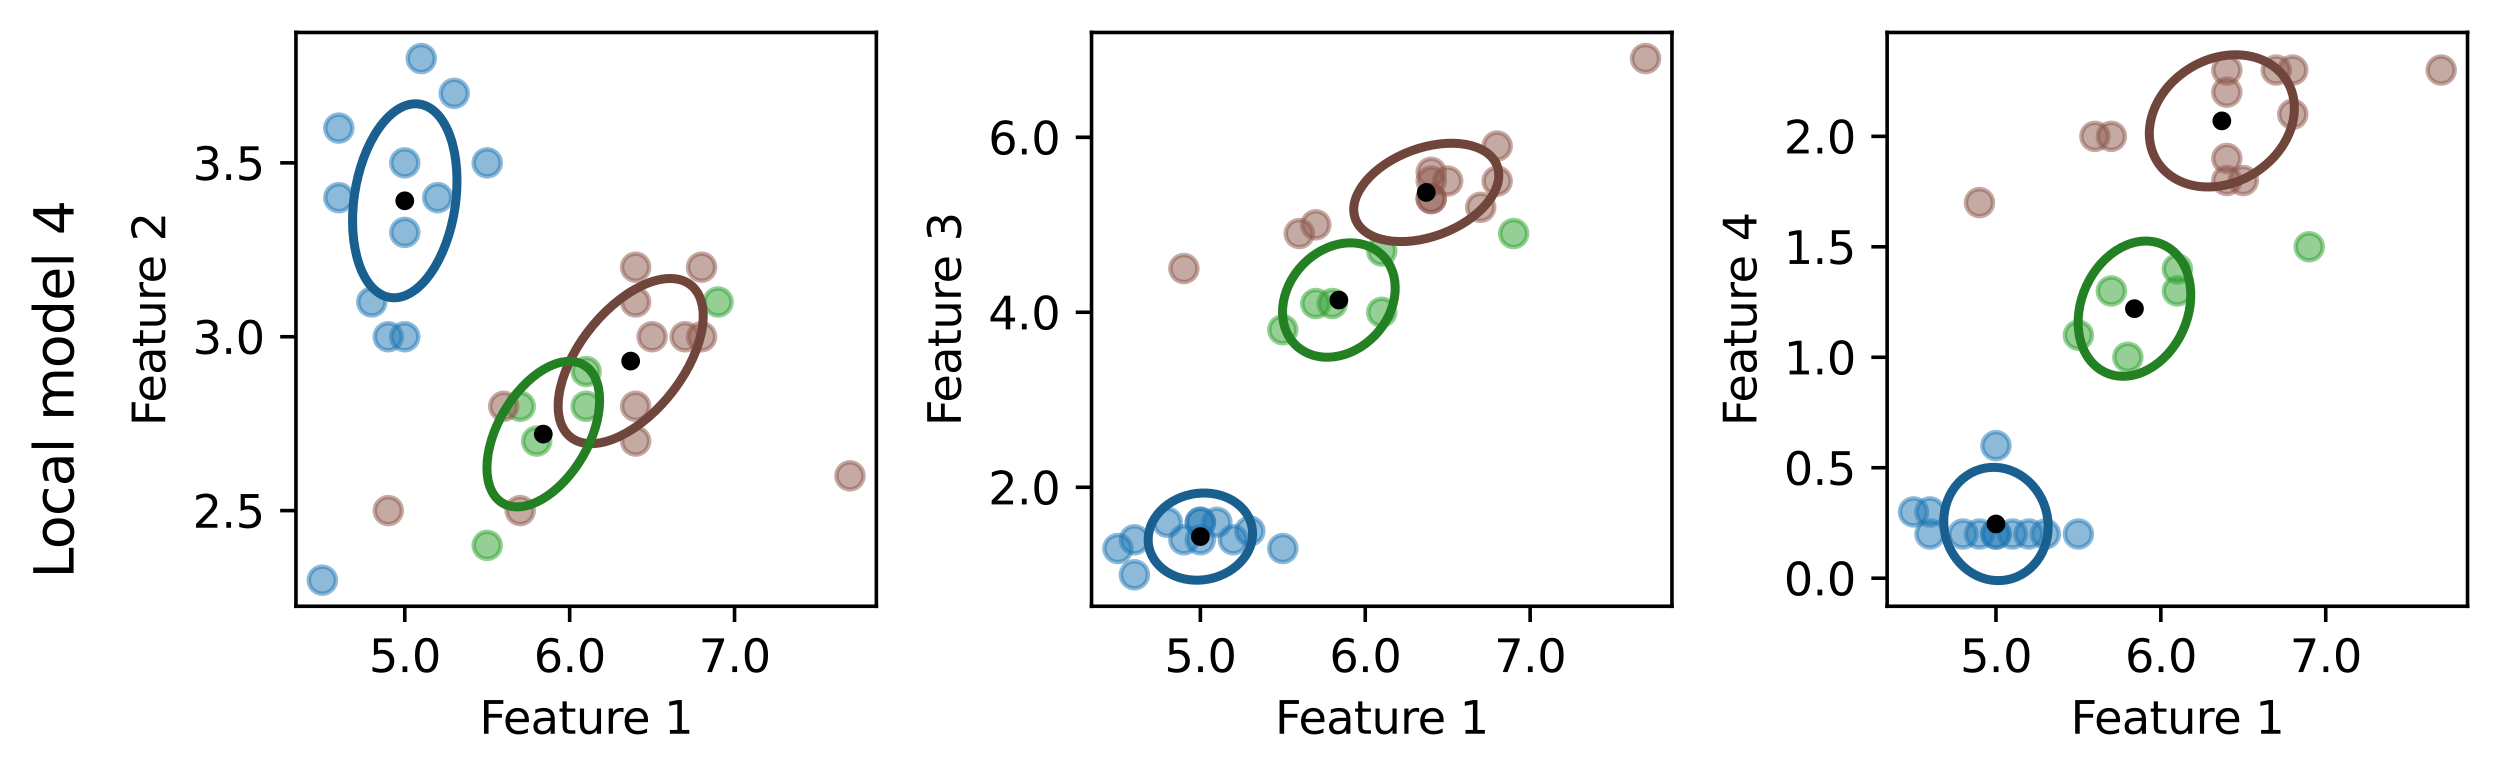 <?xml version="1.0" encoding="utf-8" standalone="no"?>
<!DOCTYPE svg PUBLIC "-//W3C//DTD SVG 1.1//EN"
  "http://www.w3.org/Graphics/SVG/1.1/DTD/svg11.dtd">
<svg xmlns:xlink="http://www.w3.org/1999/xlink" width="554.4pt" height="171.996pt" viewBox="0 0 554.4 171.996" xmlns="http://www.w3.org/2000/svg" version="1.1">
 <defs>
  <style type="text/css">*{stroke-linejoin: round; stroke-linecap: butt}</style>
 </defs>
 <g id="figure_1">
  <g id="patch_1">
   <path d="M 0 171.996 
L 554.4 171.996 
L 554.4 0 
L 0 0 
z
" style="fill: #ffffff"/>
  </g>
  <g id="axes_1">
   <g id="patch_2">
    <path d="M 65.63 134.44 
L 194.34 134.44 
L 194.34 7.2 
L 65.63 7.2 
z
" style="fill: #ffffff"/>
   </g>
   <g id="PathCollection_1">
    <defs>
     <path id="m3ece80dde7" d="M 0 3 
C 0.796 3 1.559 2.684 2.121 2.121 
C 2.684 1.559 3 0.796 3 0 
C 3 -0.796 2.684 -1.559 2.121 -2.121 
C 1.559 -2.684 0.796 -3 0 -3 
C -0.796 -3 -1.559 -2.684 -2.121 -2.121 
C -2.684 -1.559 -3 -0.796 -3 0 
C -3 0.796 -2.684 1.559 -2.121 2.121 
C -1.559 2.684 -0.796 3 0 3 
z
" style="stroke: #1f77b4; stroke-opacity: 0.5"/>
    </defs>
    <g clip-path="url(#pd7c9846d9d)">
     <use xlink:href="#m3ece80dde7" x="93.42" y="12.984" style="fill: #1f77b4; fill-opacity: 0.5; stroke: #1f77b4; stroke-opacity: 0.5"/>
     <use xlink:href="#m3ece80dde7" x="108.046" y="36.118" style="fill: #1f77b4; fill-opacity: 0.5; stroke: #1f77b4; stroke-opacity: 0.5"/>
     <use xlink:href="#m3ece80dde7" x="82.45" y="66.964" style="fill: #1f77b4; fill-opacity: 0.5; stroke: #1f77b4; stroke-opacity: 0.5"/>
     <use xlink:href="#m3ece80dde7" x="89.763" y="74.676" style="fill: #1f77b4; fill-opacity: 0.5; stroke: #1f77b4; stroke-opacity: 0.5"/>
     <use xlink:href="#m3ece80dde7" x="97.076" y="43.83" style="fill: #1f77b4; fill-opacity: 0.5; stroke: #1f77b4; stroke-opacity: 0.5"/>
     <use xlink:href="#m3ece80dde7" x="75.137" y="43.83" style="fill: #1f77b4; fill-opacity: 0.5; stroke: #1f77b4; stroke-opacity: 0.5"/>
     <use xlink:href="#m3ece80dde7" x="75.137" y="28.407" style="fill: #1f77b4; fill-opacity: 0.5; stroke: #1f77b4; stroke-opacity: 0.5"/>
     <use xlink:href="#m3ece80dde7" x="86.107" y="74.676" style="fill: #1f77b4; fill-opacity: 0.5; stroke: #1f77b4; stroke-opacity: 0.5"/>
     <use xlink:href="#m3ece80dde7" x="71.48" y="128.656" style="fill: #1f77b4; fill-opacity: 0.5; stroke: #1f77b4; stroke-opacity: 0.5"/>
     <use xlink:href="#m3ece80dde7" x="89.763" y="51.541" style="fill: #1f77b4; fill-opacity: 0.5; stroke: #1f77b4; stroke-opacity: 0.5"/>
     <use xlink:href="#m3ece80dde7" x="100.733" y="20.695" style="fill: #1f77b4; fill-opacity: 0.5; stroke: #1f77b4; stroke-opacity: 0.5"/>
     <use xlink:href="#m3ece80dde7" x="89.763" y="36.118" style="fill: #1f77b4; fill-opacity: 0.5; stroke: #1f77b4; stroke-opacity: 0.5"/>
    </g>
   </g>
   <g id="PathCollection_2">
    <defs>
     <path id="m192e37942d" d="M 0 3 
C 0.796 3 1.559 2.684 2.121 2.121 
C 2.684 1.559 3 0.796 3 0 
C 3 -0.796 2.684 -1.559 2.121 -2.121 
C 1.559 -2.684 0.796 -3 0 -3 
C -0.796 -3 -1.559 -2.684 -2.121 -2.121 
C -2.684 -1.559 -3 -0.796 -3 0 
C -3 0.796 -2.684 1.559 -2.121 2.121 
C -1.559 2.684 -0.796 3 0 3 
z
" style="stroke: #2ca02c; stroke-opacity: 0.5"/>
    </defs>
    <g clip-path="url(#pd7c9846d9d)">
     <use xlink:href="#m192e37942d" x="129.985" y="82.387" style="fill: #2ca02c; fill-opacity: 0.5; stroke: #2ca02c; stroke-opacity: 0.5"/>
     <use xlink:href="#m192e37942d" x="159.237" y="66.964" style="fill: #2ca02c; fill-opacity: 0.5; stroke: #2ca02c; stroke-opacity: 0.5"/>
     <use xlink:href="#m192e37942d" x="108.046" y="120.945" style="fill: #2ca02c; fill-opacity: 0.5; stroke: #2ca02c; stroke-opacity: 0.5"/>
     <use xlink:href="#m192e37942d" x="129.985" y="90.099" style="fill: #2ca02c; fill-opacity: 0.5; stroke: #2ca02c; stroke-opacity: 0.5"/>
     <use xlink:href="#m192e37942d" x="119.015" y="97.81" style="fill: #2ca02c; fill-opacity: 0.5; stroke: #2ca02c; stroke-opacity: 0.5"/>
     <use xlink:href="#m192e37942d" x="115.359" y="90.099" style="fill: #2ca02c; fill-opacity: 0.5; stroke: #2ca02c; stroke-opacity: 0.5"/>
    </g>
   </g>
   <g id="PathCollection_3">
    <defs>
     <path id="m43a3d6d0ce" d="M 0 3 
C 0.796 3 1.559 2.684 2.121 2.121 
C 2.684 1.559 3 0.796 3 0 
C 3 -0.796 2.684 -1.559 2.121 -2.121 
C 1.559 -2.684 0.796 -3 0 -3 
C -0.796 -3 -1.559 -2.684 -2.121 -2.121 
C -2.684 -1.559 -3 -0.796 -3 0 
C -3 0.796 -2.684 1.559 -2.121 2.121 
C -1.559 2.684 -0.796 3 0 3 
z
" style="stroke: #8c564b; stroke-opacity: 0.5"/>
    </defs>
    <g clip-path="url(#pd7c9846d9d)">
     <use xlink:href="#m43a3d6d0ce" x="140.955" y="59.253" style="fill: #8c564b; fill-opacity: 0.5; stroke: #8c564b; stroke-opacity: 0.5"/>
     <use xlink:href="#m43a3d6d0ce" x="140.955" y="97.81" style="fill: #8c564b; fill-opacity: 0.5; stroke: #8c564b; stroke-opacity: 0.5"/>
     <use xlink:href="#m43a3d6d0ce" x="115.359" y="113.233" style="fill: #8c564b; fill-opacity: 0.5; stroke: #8c564b; stroke-opacity: 0.5"/>
     <use xlink:href="#m43a3d6d0ce" x="151.924" y="74.676" style="fill: #8c564b; fill-opacity: 0.5; stroke: #8c564b; stroke-opacity: 0.5"/>
     <use xlink:href="#m43a3d6d0ce" x="140.955" y="90.099" style="fill: #8c564b; fill-opacity: 0.5; stroke: #8c564b; stroke-opacity: 0.5"/>
     <use xlink:href="#m43a3d6d0ce" x="144.611" y="74.676" style="fill: #8c564b; fill-opacity: 0.5; stroke: #8c564b; stroke-opacity: 0.5"/>
     <use xlink:href="#m43a3d6d0ce" x="188.49" y="105.522" style="fill: #8c564b; fill-opacity: 0.5; stroke: #8c564b; stroke-opacity: 0.5"/>
     <use xlink:href="#m43a3d6d0ce" x="111.702" y="90.099" style="fill: #8c564b; fill-opacity: 0.5; stroke: #8c564b; stroke-opacity: 0.5"/>
     <use xlink:href="#m43a3d6d0ce" x="86.107" y="113.233" style="fill: #8c564b; fill-opacity: 0.5; stroke: #8c564b; stroke-opacity: 0.5"/>
     <use xlink:href="#m43a3d6d0ce" x="140.955" y="66.964" style="fill: #8c564b; fill-opacity: 0.5; stroke: #8c564b; stroke-opacity: 0.5"/>
     <use xlink:href="#m43a3d6d0ce" x="155.581" y="74.676" style="fill: #8c564b; fill-opacity: 0.5; stroke: #8c564b; stroke-opacity: 0.5"/>
     <use xlink:href="#m43a3d6d0ce" x="155.581" y="59.253" style="fill: #8c564b; fill-opacity: 0.5; stroke: #8c564b; stroke-opacity: 0.5"/>
    </g>
   </g>
   <g id="patch_3">
    <path d="M 79.148 57.003 
C 80.375 61.65 82.671 64.794 85.53 65.742 
C 88.389 66.689 91.577 65.363 94.392 62.056 
C 97.208 58.748 99.42 53.729 100.543 48.104 
C 101.665 42.479 101.606 36.706 100.379 32.059 
C 99.151 27.411 96.855 24.267 93.996 23.32 
C 91.137 22.372 87.949 23.698 85.134 27.006 
C 82.319 30.313 80.106 35.332 78.983 40.958 
C 77.861 46.583 77.92 52.355 79.148 57.003 
L 79.148 57.003 
z
" clip-path="url(#pd7c9846d9d)" style="fill: none; stroke: #195f90; stroke-width: 2; stroke-linejoin: miter"/>
   </g>
   <g id="PathCollection_4">
    <defs>
     <path id="m726fdb2ca2" d="M 0 1.581 
C 0.419 1.581 0.822 1.415 1.118 1.118 
C 1.415 0.822 1.581 0.419 1.581 0 
C 1.581 -0.419 1.415 -0.822 1.118 -1.118 
C 0.822 -1.415 0.419 -1.581 0 -1.581 
C -0.419 -1.581 -0.822 -1.415 -1.118 -1.118 
C -1.415 -0.822 -1.581 -0.419 -1.581 0 
C -1.581 0.419 -1.415 0.822 -1.118 1.118 
C -0.822 1.415 -0.419 1.581 0 1.581 
z
" style="stroke: #000000"/>
    </defs>
    <g clip-path="url(#pd7c9846d9d)">
     <use xlink:href="#m726fdb2ca2" x="89.763" y="44.531" style="stroke: #000000"/>
    </g>
   </g>
   <g id="patch_4">
    <path d="M 123.948 92.187 
C 124.571 95.829 126.845 98.045 130.27 98.349 
C 133.694 98.652 137.989 97.018 142.208 93.805 
C 146.428 90.593 150.227 86.065 152.77 81.218 
C 155.312 76.372 156.391 71.602 155.768 67.961 
C 155.144 64.319 152.87 62.102 149.446 61.799 
C 146.021 61.495 141.726 63.13 137.507 66.342 
C 133.288 69.555 129.488 74.083 126.946 78.93 
C 124.403 83.776 123.324 88.545 123.948 92.187 
L 123.948 92.187 
z
" clip-path="url(#pd7c9846d9d)" style="fill: none; stroke: #70453c; stroke-width: 2; stroke-linejoin: miter"/>
   </g>
   <g id="PathCollection_5">
    <g clip-path="url(#pd7c9846d9d)">
     <use xlink:href="#m726fdb2ca2" x="139.858" y="80.074" style="stroke: #000000"/>
    </g>
   </g>
   <g id="patch_5">
    <path d="M 108.201 106.285 
C 108.816 109.64 110.7 111.803 113.438 112.297 
C 116.175 112.791 119.543 111.577 122.799 108.92 
C 126.055 106.264 128.933 102.383 130.801 98.132 
C 132.668 93.881 133.371 89.607 132.755 86.251 
C 132.14 82.896 130.256 80.733 127.518 80.239 
C 124.781 79.745 121.413 80.959 118.157 83.616 
C 114.901 86.272 112.023 90.153 110.156 94.404 
C 108.288 98.655 107.585 102.929 108.201 106.285 
L 108.201 106.285 
z
" clip-path="url(#pd7c9846d9d)" style="fill: none; stroke: #238023; stroke-width: 2; stroke-linejoin: miter"/>
   </g>
   <g id="PathCollection_6">
    <g clip-path="url(#pd7c9846d9d)">
     <use xlink:href="#m726fdb2ca2" x="120.478" y="96.268" style="stroke: #000000"/>
    </g>
   </g>
   <g id="matplotlib.axis_1">
    <g id="xtick_1">
     <g id="line2d_1">
      <defs>
       <path id="m77340608d4" d="M 0 0 
L 0 3.5 
" style="stroke: #000000; stroke-width: 0.8"/>
      </defs>
      <g>
       <use xlink:href="#m77340608d4" x="89.763" y="134.44" style="stroke: #000000; stroke-width: 0.8"/>
      </g>
     </g>
     <g id="text_1">
      <!-- 5.0 -->
      <g transform="translate(81.812 149.038) scale(0.1 -0.1)">
       <defs>
        <path id="DejaVuSans-35" d="M 691 4666 
L 3169 4666 
L 3169 4134 
L 1269 4134 
L 1269 2991 
Q 1406 3038 1543 3061 
Q 1681 3084 1819 3084 
Q 2600 3084 3056 2656 
Q 3513 2228 3513 1497 
Q 3513 744 3044 326 
Q 2575 -91 1722 -91 
Q 1428 -91 1123 -41 
Q 819 9 494 109 
L 494 744 
Q 775 591 1075 516 
Q 1375 441 1709 441 
Q 2250 441 2565 725 
Q 2881 1009 2881 1497 
Q 2881 1984 2565 2268 
Q 2250 2553 1709 2553 
Q 1456 2553 1204 2497 
Q 953 2441 691 2322 
L 691 4666 
z
" transform="scale(0.016)"/>
        <path id="DejaVuSans-2e" d="M 684 794 
L 1344 794 
L 1344 0 
L 684 0 
L 684 794 
z
" transform="scale(0.016)"/>
        <path id="DejaVuSans-30" d="M 2034 4250 
Q 1547 4250 1301 3770 
Q 1056 3291 1056 2328 
Q 1056 1369 1301 889 
Q 1547 409 2034 409 
Q 2525 409 2770 889 
Q 3016 1369 3016 2328 
Q 3016 3291 2770 3770 
Q 2525 4250 2034 4250 
z
M 2034 4750 
Q 2819 4750 3233 4129 
Q 3647 3509 3647 2328 
Q 3647 1150 3233 529 
Q 2819 -91 2034 -91 
Q 1250 -91 836 529 
Q 422 1150 422 2328 
Q 422 3509 836 4129 
Q 1250 4750 2034 4750 
z
" transform="scale(0.016)"/>
       </defs>
       <use xlink:href="#DejaVuSans-35"/>
       <use xlink:href="#DejaVuSans-2e" x="63.623"/>
       <use xlink:href="#DejaVuSans-30" x="95.41"/>
      </g>
     </g>
    </g>
    <g id="xtick_2">
     <g id="line2d_2">
      <g>
       <use xlink:href="#m77340608d4" x="126.328" y="134.44" style="stroke: #000000; stroke-width: 0.8"/>
      </g>
     </g>
     <g id="text_2">
      <!-- 6.0 -->
      <g transform="translate(118.377 149.038) scale(0.1 -0.1)">
       <defs>
        <path id="DejaVuSans-36" d="M 2113 2584 
Q 1688 2584 1439 2293 
Q 1191 2003 1191 1497 
Q 1191 994 1439 701 
Q 1688 409 2113 409 
Q 2538 409 2786 701 
Q 3034 994 3034 1497 
Q 3034 2003 2786 2293 
Q 2538 2584 2113 2584 
z
M 3366 4563 
L 3366 3988 
Q 3128 4100 2886 4159 
Q 2644 4219 2406 4219 
Q 1781 4219 1451 3797 
Q 1122 3375 1075 2522 
Q 1259 2794 1537 2939 
Q 1816 3084 2150 3084 
Q 2853 3084 3261 2657 
Q 3669 2231 3669 1497 
Q 3669 778 3244 343 
Q 2819 -91 2113 -91 
Q 1303 -91 875 529 
Q 447 1150 447 2328 
Q 447 3434 972 4092 
Q 1497 4750 2381 4750 
Q 2619 4750 2861 4703 
Q 3103 4656 3366 4563 
z
" transform="scale(0.016)"/>
       </defs>
       <use xlink:href="#DejaVuSans-36"/>
       <use xlink:href="#DejaVuSans-2e" x="63.623"/>
       <use xlink:href="#DejaVuSans-30" x="95.41"/>
      </g>
     </g>
    </g>
    <g id="xtick_3">
     <g id="line2d_3">
      <g>
       <use xlink:href="#m77340608d4" x="162.894" y="134.44" style="stroke: #000000; stroke-width: 0.8"/>
      </g>
     </g>
     <g id="text_3">
      <!-- 7.0 -->
      <g transform="translate(154.942 149.038) scale(0.1 -0.1)">
       <defs>
        <path id="DejaVuSans-37" d="M 525 4666 
L 3525 4666 
L 3525 4397 
L 1831 0 
L 1172 0 
L 2766 4134 
L 525 4134 
L 525 4666 
z
" transform="scale(0.016)"/>
       </defs>
       <use xlink:href="#DejaVuSans-37"/>
       <use xlink:href="#DejaVuSans-2e" x="63.623"/>
       <use xlink:href="#DejaVuSans-30" x="95.41"/>
      </g>
     </g>
    </g>
    <g id="text_4">
     <!-- Feature 1 -->
     <g transform="translate(106.325 162.717) scale(0.1 -0.1)">
      <defs>
       <path id="DejaVuSans-46" d="M 628 4666 
L 3309 4666 
L 3309 4134 
L 1259 4134 
L 1259 2759 
L 3109 2759 
L 3109 2228 
L 1259 2228 
L 1259 0 
L 628 0 
L 628 4666 
z
" transform="scale(0.016)"/>
       <path id="DejaVuSans-65" d="M 3597 1894 
L 3597 1613 
L 953 1613 
Q 991 1019 1311 708 
Q 1631 397 2203 397 
Q 2534 397 2845 478 
Q 3156 559 3463 722 
L 3463 178 
Q 3153 47 2828 -22 
Q 2503 -91 2169 -91 
Q 1331 -91 842 396 
Q 353 884 353 1716 
Q 353 2575 817 3079 
Q 1281 3584 2069 3584 
Q 2775 3584 3186 3129 
Q 3597 2675 3597 1894 
z
M 3022 2063 
Q 3016 2534 2758 2815 
Q 2500 3097 2075 3097 
Q 1594 3097 1305 2825 
Q 1016 2553 972 2059 
L 3022 2063 
z
" transform="scale(0.016)"/>
       <path id="DejaVuSans-61" d="M 2194 1759 
Q 1497 1759 1228 1600 
Q 959 1441 959 1056 
Q 959 750 1161 570 
Q 1363 391 1709 391 
Q 2188 391 2477 730 
Q 2766 1069 2766 1631 
L 2766 1759 
L 2194 1759 
z
M 3341 1997 
L 3341 0 
L 2766 0 
L 2766 531 
Q 2569 213 2275 61 
Q 1981 -91 1556 -91 
Q 1019 -91 701 211 
Q 384 513 384 1019 
Q 384 1609 779 1909 
Q 1175 2209 1959 2209 
L 2766 2209 
L 2766 2266 
Q 2766 2663 2505 2880 
Q 2244 3097 1772 3097 
Q 1472 3097 1187 3025 
Q 903 2953 641 2809 
L 641 3341 
Q 956 3463 1253 3523 
Q 1550 3584 1831 3584 
Q 2591 3584 2966 3190 
Q 3341 2797 3341 1997 
z
" transform="scale(0.016)"/>
       <path id="DejaVuSans-74" d="M 1172 4494 
L 1172 3500 
L 2356 3500 
L 2356 3053 
L 1172 3053 
L 1172 1153 
Q 1172 725 1289 603 
Q 1406 481 1766 481 
L 2356 481 
L 2356 0 
L 1766 0 
Q 1100 0 847 248 
Q 594 497 594 1153 
L 594 3053 
L 172 3053 
L 172 3500 
L 594 3500 
L 594 4494 
L 1172 4494 
z
" transform="scale(0.016)"/>
       <path id="DejaVuSans-75" d="M 544 1381 
L 544 3500 
L 1119 3500 
L 1119 1403 
Q 1119 906 1312 657 
Q 1506 409 1894 409 
Q 2359 409 2629 706 
Q 2900 1003 2900 1516 
L 2900 3500 
L 3475 3500 
L 3475 0 
L 2900 0 
L 2900 538 
Q 2691 219 2414 64 
Q 2138 -91 1772 -91 
Q 1169 -91 856 284 
Q 544 659 544 1381 
z
M 1991 3584 
L 1991 3584 
z
" transform="scale(0.016)"/>
       <path id="DejaVuSans-72" d="M 2631 2963 
Q 2534 3019 2420 3045 
Q 2306 3072 2169 3072 
Q 1681 3072 1420 2755 
Q 1159 2438 1159 1844 
L 1159 0 
L 581 0 
L 581 3500 
L 1159 3500 
L 1159 2956 
Q 1341 3275 1631 3429 
Q 1922 3584 2338 3584 
Q 2397 3584 2469 3576 
Q 2541 3569 2628 3553 
L 2631 2963 
z
" transform="scale(0.016)"/>
       <path id="DejaVuSans-20" transform="scale(0.016)"/>
       <path id="DejaVuSans-31" d="M 794 531 
L 1825 531 
L 1825 4091 
L 703 3866 
L 703 4441 
L 1819 4666 
L 2450 4666 
L 2450 531 
L 3481 531 
L 3481 0 
L 794 0 
L 794 531 
z
" transform="scale(0.016)"/>
      </defs>
      <use xlink:href="#DejaVuSans-46"/>
      <use xlink:href="#DejaVuSans-65" x="52.02"/>
      <use xlink:href="#DejaVuSans-61" x="113.543"/>
      <use xlink:href="#DejaVuSans-74" x="174.822"/>
      <use xlink:href="#DejaVuSans-75" x="214.031"/>
      <use xlink:href="#DejaVuSans-72" x="277.41"/>
      <use xlink:href="#DejaVuSans-65" x="316.273"/>
      <use xlink:href="#DejaVuSans-20" x="377.797"/>
      <use xlink:href="#DejaVuSans-31" x="409.584"/>
     </g>
    </g>
   </g>
   <g id="matplotlib.axis_2">
    <g id="ytick_1">
     <g id="line2d_4">
      <defs>
       <path id="m1f1a57544f" d="M 0 0 
L -3.5 0 
" style="stroke: #000000; stroke-width: 0.8"/>
      </defs>
      <g>
       <use xlink:href="#m1f1a57544f" x="65.63" y="113.233" style="stroke: #000000; stroke-width: 0.8"/>
      </g>
     </g>
     <g id="text_5">
      <!-- 2.5 -->
      <g transform="translate(42.727 117.033) scale(0.1 -0.1)">
       <defs>
        <path id="DejaVuSans-32" d="M 1228 531 
L 3431 531 
L 3431 0 
L 469 0 
L 469 531 
Q 828 903 1448 1529 
Q 2069 2156 2228 2338 
Q 2531 2678 2651 2914 
Q 2772 3150 2772 3378 
Q 2772 3750 2511 3984 
Q 2250 4219 1831 4219 
Q 1534 4219 1204 4116 
Q 875 4013 500 3803 
L 500 4441 
Q 881 4594 1212 4672 
Q 1544 4750 1819 4750 
Q 2544 4750 2975 4387 
Q 3406 4025 3406 3419 
Q 3406 3131 3298 2873 
Q 3191 2616 2906 2266 
Q 2828 2175 2409 1742 
Q 1991 1309 1228 531 
z
" transform="scale(0.016)"/>
       </defs>
       <use xlink:href="#DejaVuSans-32"/>
       <use xlink:href="#DejaVuSans-2e" x="63.623"/>
       <use xlink:href="#DejaVuSans-35" x="95.41"/>
      </g>
     </g>
    </g>
    <g id="ytick_2">
     <g id="line2d_5">
      <g>
       <use xlink:href="#m1f1a57544f" x="65.63" y="74.676" style="stroke: #000000; stroke-width: 0.8"/>
      </g>
     </g>
     <g id="text_6">
      <!-- 3.0 -->
      <g transform="translate(42.727 78.475) scale(0.1 -0.1)">
       <defs>
        <path id="DejaVuSans-33" d="M 2597 2516 
Q 3050 2419 3304 2112 
Q 3559 1806 3559 1356 
Q 3559 666 3084 287 
Q 2609 -91 1734 -91 
Q 1441 -91 1130 -33 
Q 819 25 488 141 
L 488 750 
Q 750 597 1062 519 
Q 1375 441 1716 441 
Q 2309 441 2620 675 
Q 2931 909 2931 1356 
Q 2931 1769 2642 2001 
Q 2353 2234 1838 2234 
L 1294 2234 
L 1294 2753 
L 1863 2753 
Q 2328 2753 2575 2939 
Q 2822 3125 2822 3475 
Q 2822 3834 2567 4026 
Q 2313 4219 1838 4219 
Q 1578 4219 1281 4162 
Q 984 4106 628 3988 
L 628 4550 
Q 988 4650 1302 4700 
Q 1616 4750 1894 4750 
Q 2613 4750 3031 4423 
Q 3450 4097 3450 3541 
Q 3450 3153 3228 2886 
Q 3006 2619 2597 2516 
z
" transform="scale(0.016)"/>
       </defs>
       <use xlink:href="#DejaVuSans-33"/>
       <use xlink:href="#DejaVuSans-2e" x="63.623"/>
       <use xlink:href="#DejaVuSans-30" x="95.41"/>
      </g>
     </g>
    </g>
    <g id="ytick_3">
     <g id="line2d_6">
      <g>
       <use xlink:href="#m1f1a57544f" x="65.63" y="36.118" style="stroke: #000000; stroke-width: 0.8"/>
      </g>
     </g>
     <g id="text_7">
      <!-- 3.5 -->
      <g transform="translate(42.727 39.917) scale(0.1 -0.1)">
       <use xlink:href="#DejaVuSans-33"/>
       <use xlink:href="#DejaVuSans-2e" x="63.623"/>
       <use xlink:href="#DejaVuSans-35" x="95.41"/>
      </g>
     </g>
    </g>
    <g id="text_8">
     <!-- Feature 2 -->
     <g transform="translate(36.647 94.48) rotate(-90) scale(0.1 -0.1)">
      <use xlink:href="#DejaVuSans-46"/>
      <use xlink:href="#DejaVuSans-65" x="52.02"/>
      <use xlink:href="#DejaVuSans-61" x="113.543"/>
      <use xlink:href="#DejaVuSans-74" x="174.822"/>
      <use xlink:href="#DejaVuSans-75" x="214.031"/>
      <use xlink:href="#DejaVuSans-72" x="277.41"/>
      <use xlink:href="#DejaVuSans-65" x="316.273"/>
      <use xlink:href="#DejaVuSans-20" x="377.797"/>
      <use xlink:href="#DejaVuSans-32" x="409.584"/>
     </g>
    </g>
   </g>
   <g id="patch_6">
    <path d="M 65.63 134.44 
L 65.63 7.2 
" style="fill: none; stroke: #000000; stroke-width: 0.8; stroke-linejoin: miter; stroke-linecap: square"/>
   </g>
   <g id="patch_7">
    <path d="M 194.34 134.44 
L 194.34 7.2 
" style="fill: none; stroke: #000000; stroke-width: 0.8; stroke-linejoin: miter; stroke-linecap: square"/>
   </g>
   <g id="patch_8">
    <path d="M 65.63 134.44 
L 194.34 134.44 
" style="fill: none; stroke: #000000; stroke-width: 0.8; stroke-linejoin: miter; stroke-linecap: square"/>
   </g>
   <g id="patch_9">
    <path d="M 65.63 7.2 
L 194.34 7.2 
" style="fill: none; stroke: #000000; stroke-width: 0.8; stroke-linejoin: miter; stroke-linecap: square"/>
   </g>
  </g>
  <g id="axes_2">
   <g id="patch_10">
    <path d="M 242.06 134.44 
L 370.77 134.44 
L 370.77 7.2 
L 242.06 7.2 
z
" style="fill: #ffffff"/>
   </g>
   <g id="PathCollection_7">
    <g clip-path="url(#p9403cf294f)">
     <use xlink:href="#m3ece80dde7" x="269.85" y="115.822" style="fill: #1f77b4; fill-opacity: 0.5; stroke: #1f77b4; stroke-opacity: 0.5"/>
     <use xlink:href="#m3ece80dde7" x="284.476" y="121.643" style="fill: #1f77b4; fill-opacity: 0.5; stroke: #1f77b4; stroke-opacity: 0.5"/>
     <use xlink:href="#m3ece80dde7" x="258.88" y="115.822" style="fill: #1f77b4; fill-opacity: 0.5; stroke: #1f77b4; stroke-opacity: 0.5"/>
     <use xlink:href="#m3ece80dde7" x="266.193" y="115.822" style="fill: #1f77b4; fill-opacity: 0.5; stroke: #1f77b4; stroke-opacity: 0.5"/>
     <use xlink:href="#m3ece80dde7" x="273.506" y="119.702" style="fill: #1f77b4; fill-opacity: 0.5; stroke: #1f77b4; stroke-opacity: 0.5"/>
     <use xlink:href="#m3ece80dde7" x="251.567" y="119.702" style="fill: #1f77b4; fill-opacity: 0.5; stroke: #1f77b4; stroke-opacity: 0.5"/>
     <use xlink:href="#m3ece80dde7" x="251.567" y="127.464" style="fill: #1f77b4; fill-opacity: 0.5; stroke: #1f77b4; stroke-opacity: 0.5"/>
     <use xlink:href="#m3ece80dde7" x="262.537" y="119.702" style="fill: #1f77b4; fill-opacity: 0.5; stroke: #1f77b4; stroke-opacity: 0.5"/>
     <use xlink:href="#m3ece80dde7" x="247.91" y="121.643" style="fill: #1f77b4; fill-opacity: 0.5; stroke: #1f77b4; stroke-opacity: 0.5"/>
     <use xlink:href="#m3ece80dde7" x="266.193" y="119.702" style="fill: #1f77b4; fill-opacity: 0.5; stroke: #1f77b4; stroke-opacity: 0.5"/>
     <use xlink:href="#m3ece80dde7" x="277.163" y="117.762" style="fill: #1f77b4; fill-opacity: 0.5; stroke: #1f77b4; stroke-opacity: 0.5"/>
     <use xlink:href="#m3ece80dde7" x="266.193" y="115.822" style="fill: #1f77b4; fill-opacity: 0.5; stroke: #1f77b4; stroke-opacity: 0.5"/>
    </g>
   </g>
   <g id="PathCollection_8">
    <g clip-path="url(#p9403cf294f)">
     <use xlink:href="#m192e37942d" x="306.415" y="55.671" style="fill: #2ca02c; fill-opacity: 0.5; stroke: #2ca02c; stroke-opacity: 0.5"/>
     <use xlink:href="#m192e37942d" x="335.667" y="51.79" style="fill: #2ca02c; fill-opacity: 0.5; stroke: #2ca02c; stroke-opacity: 0.5"/>
     <use xlink:href="#m192e37942d" x="284.476" y="73.134" style="fill: #2ca02c; fill-opacity: 0.5; stroke: #2ca02c; stroke-opacity: 0.5"/>
     <use xlink:href="#m192e37942d" x="306.415" y="69.253" style="fill: #2ca02c; fill-opacity: 0.5; stroke: #2ca02c; stroke-opacity: 0.5"/>
     <use xlink:href="#m192e37942d" x="295.445" y="67.313" style="fill: #2ca02c; fill-opacity: 0.5; stroke: #2ca02c; stroke-opacity: 0.5"/>
     <use xlink:href="#m192e37942d" x="291.789" y="67.313" style="fill: #2ca02c; fill-opacity: 0.5; stroke: #2ca02c; stroke-opacity: 0.5"/>
    </g>
   </g>
   <g id="PathCollection_9">
    <g clip-path="url(#p9403cf294f)">
     <use xlink:href="#m43a3d6d0ce" x="317.385" y="44.029" style="fill: #8c564b; fill-opacity: 0.5; stroke: #8c564b; stroke-opacity: 0.5"/>
     <use xlink:href="#m43a3d6d0ce" x="317.385" y="44.029" style="fill: #8c564b; fill-opacity: 0.5; stroke: #8c564b; stroke-opacity: 0.5"/>
     <use xlink:href="#m43a3d6d0ce" x="291.789" y="49.85" style="fill: #8c564b; fill-opacity: 0.5; stroke: #8c564b; stroke-opacity: 0.5"/>
     <use xlink:href="#m43a3d6d0ce" x="328.354" y="45.969" style="fill: #8c564b; fill-opacity: 0.5; stroke: #8c564b; stroke-opacity: 0.5"/>
     <use xlink:href="#m43a3d6d0ce" x="317.385" y="38.208" style="fill: #8c564b; fill-opacity: 0.5; stroke: #8c564b; stroke-opacity: 0.5"/>
     <use xlink:href="#m43a3d6d0ce" x="321.041" y="40.148" style="fill: #8c564b; fill-opacity: 0.5; stroke: #8c564b; stroke-opacity: 0.5"/>
     <use xlink:href="#m43a3d6d0ce" x="364.92" y="12.984" style="fill: #8c564b; fill-opacity: 0.5; stroke: #8c564b; stroke-opacity: 0.5"/>
     <use xlink:href="#m43a3d6d0ce" x="288.132" y="51.79" style="fill: #8c564b; fill-opacity: 0.5; stroke: #8c564b; stroke-opacity: 0.5"/>
     <use xlink:href="#m43a3d6d0ce" x="262.537" y="59.552" style="fill: #8c564b; fill-opacity: 0.5; stroke: #8c564b; stroke-opacity: 0.5"/>
     <use xlink:href="#m43a3d6d0ce" x="317.385" y="40.148" style="fill: #8c564b; fill-opacity: 0.5; stroke: #8c564b; stroke-opacity: 0.5"/>
     <use xlink:href="#m43a3d6d0ce" x="332.011" y="40.148" style="fill: #8c564b; fill-opacity: 0.5; stroke: #8c564b; stroke-opacity: 0.5"/>
     <use xlink:href="#m43a3d6d0ce" x="332.011" y="32.387" style="fill: #8c564b; fill-opacity: 0.5; stroke: #8c564b; stroke-opacity: 0.5"/>
    </g>
   </g>
   <g id="patch_11">
    <path d="M 267.527 109.337 
C 264.476 109.218 261.409 110.122 259.002 111.85 
C 256.595 113.578 255.043 115.988 254.689 118.549 
C 254.335 121.111 255.208 123.615 257.115 125.511 
C 259.022 127.406 261.808 128.538 264.859 128.656 
C 267.91 128.775 270.977 127.871 273.384 126.143 
C 275.792 124.416 277.343 122.006 277.697 119.444 
C 278.051 116.882 277.178 114.378 275.271 112.483 
C 273.364 110.587 270.578 109.456 267.527 109.337 
L 267.527 109.337 
z
" clip-path="url(#p9403cf294f)" style="fill: none; stroke: #195f90; stroke-width: 2; stroke-linejoin: miter"/>
   </g>
   <g id="PathCollection_10">
    <g clip-path="url(#p9403cf294f)">
     <use xlink:href="#m726fdb2ca2" x="266.193" y="118.997" style="stroke: #000000"/>
    </g>
   </g>
   <g id="patch_12">
    <path d="M 326.353 32.321 
C 323.026 31.41 318.775 31.627 314.535 32.923 
C 310.296 34.22 306.414 36.491 303.744 39.236 
C 301.075 41.981 299.836 44.975 300.301 47.56 
C 300.766 50.145 302.896 52.11 306.222 53.021 
C 309.549 53.932 313.8 53.715 318.04 52.418 
C 322.28 51.121 326.162 48.851 328.831 46.106 
C 331.5 43.361 332.739 40.366 332.275 37.781 
C 331.81 35.196 329.68 33.232 326.353 32.321 
L 326.353 32.321 
z
" clip-path="url(#p9403cf294f)" style="fill: none; stroke: #70453c; stroke-width: 2; stroke-linejoin: miter"/>
   </g>
   <g id="PathCollection_11">
    <g clip-path="url(#p9403cf294f)">
     <use xlink:href="#m726fdb2ca2" x="316.288" y="42.671" style="stroke: #000000"/>
    </g>
   </g>
   <g id="patch_13">
    <path d="M 300.392 53.884 
C 297.21 53.637 293.79 54.734 290.887 56.932 
C 287.983 59.13 285.833 62.251 284.909 65.607 
C 283.985 68.962 284.363 72.279 285.96 74.826 
C 287.556 77.374 290.242 78.943 293.424 79.19 
C 296.606 79.437 300.026 78.34 302.929 76.142 
C 305.833 73.944 307.983 70.823 308.907 67.467 
C 309.831 64.112 309.453 60.795 307.856 58.248 
C 306.26 55.7 303.574 54.131 300.392 53.884 
L 300.392 53.884 
z
" clip-path="url(#p9403cf294f)" style="fill: none; stroke: #238023; stroke-width: 2; stroke-linejoin: miter"/>
   </g>
   <g id="PathCollection_12">
    <g clip-path="url(#p9403cf294f)">
     <use xlink:href="#m726fdb2ca2" x="296.908" y="66.537" style="stroke: #000000"/>
    </g>
   </g>
   <g id="matplotlib.axis_3">
    <g id="xtick_4">
     <g id="line2d_7">
      <g>
       <use xlink:href="#m77340608d4" x="266.193" y="134.44" style="stroke: #000000; stroke-width: 0.8"/>
      </g>
     </g>
     <g id="text_9">
      <!-- 5.0 -->
      <g transform="translate(258.242 149.038) scale(0.1 -0.1)">
       <use xlink:href="#DejaVuSans-35"/>
       <use xlink:href="#DejaVuSans-2e" x="63.623"/>
       <use xlink:href="#DejaVuSans-30" x="95.41"/>
      </g>
     </g>
    </g>
    <g id="xtick_5">
     <g id="line2d_8">
      <g>
       <use xlink:href="#m77340608d4" x="302.758" y="134.44" style="stroke: #000000; stroke-width: 0.8"/>
      </g>
     </g>
     <g id="text_10">
      <!-- 6.0 -->
      <g transform="translate(294.807 149.038) scale(0.1 -0.1)">
       <use xlink:href="#DejaVuSans-36"/>
       <use xlink:href="#DejaVuSans-2e" x="63.623"/>
       <use xlink:href="#DejaVuSans-30" x="95.41"/>
      </g>
     </g>
    </g>
    <g id="xtick_6">
     <g id="line2d_9">
      <g>
       <use xlink:href="#m77340608d4" x="339.324" y="134.44" style="stroke: #000000; stroke-width: 0.8"/>
      </g>
     </g>
     <g id="text_11">
      <!-- 7.0 -->
      <g transform="translate(331.372 149.038) scale(0.1 -0.1)">
       <use xlink:href="#DejaVuSans-37"/>
       <use xlink:href="#DejaVuSans-2e" x="63.623"/>
       <use xlink:href="#DejaVuSans-30" x="95.41"/>
      </g>
     </g>
    </g>
    <g id="text_12">
     <!-- Feature 1 -->
     <g transform="translate(282.755 162.717) scale(0.1 -0.1)">
      <use xlink:href="#DejaVuSans-46"/>
      <use xlink:href="#DejaVuSans-65" x="52.02"/>
      <use xlink:href="#DejaVuSans-61" x="113.543"/>
      <use xlink:href="#DejaVuSans-74" x="174.822"/>
      <use xlink:href="#DejaVuSans-75" x="214.031"/>
      <use xlink:href="#DejaVuSans-72" x="277.41"/>
      <use xlink:href="#DejaVuSans-65" x="316.273"/>
      <use xlink:href="#DejaVuSans-20" x="377.797"/>
      <use xlink:href="#DejaVuSans-31" x="409.584"/>
     </g>
    </g>
   </g>
   <g id="matplotlib.axis_4">
    <g id="ytick_4">
     <g id="line2d_10">
      <g>
       <use xlink:href="#m1f1a57544f" x="242.06" y="108.06" style="stroke: #000000; stroke-width: 0.8"/>
      </g>
     </g>
     <g id="text_13">
      <!-- 2.0 -->
      <g transform="translate(219.157 111.859) scale(0.1 -0.1)">
       <use xlink:href="#DejaVuSans-32"/>
       <use xlink:href="#DejaVuSans-2e" x="63.623"/>
       <use xlink:href="#DejaVuSans-30" x="95.41"/>
      </g>
     </g>
    </g>
    <g id="ytick_5">
     <g id="line2d_11">
      <g>
       <use xlink:href="#m1f1a57544f" x="242.06" y="69.253" style="stroke: #000000; stroke-width: 0.8"/>
      </g>
     </g>
     <g id="text_14">
      <!-- 4.0 -->
      <g transform="translate(219.157 73.053) scale(0.1 -0.1)">
       <defs>
        <path id="DejaVuSans-34" d="M 2419 4116 
L 825 1625 
L 2419 1625 
L 2419 4116 
z
M 2253 4666 
L 3047 4666 
L 3047 1625 
L 3713 1625 
L 3713 1100 
L 3047 1100 
L 3047 0 
L 2419 0 
L 2419 1100 
L 313 1100 
L 313 1709 
L 2253 4666 
z
" transform="scale(0.016)"/>
       </defs>
       <use xlink:href="#DejaVuSans-34"/>
       <use xlink:href="#DejaVuSans-2e" x="63.623"/>
       <use xlink:href="#DejaVuSans-30" x="95.41"/>
      </g>
     </g>
    </g>
    <g id="ytick_6">
     <g id="line2d_12">
      <g>
       <use xlink:href="#m1f1a57544f" x="242.06" y="30.447" style="stroke: #000000; stroke-width: 0.8"/>
      </g>
     </g>
     <g id="text_15">
      <!-- 6.0 -->
      <g transform="translate(219.157 34.246) scale(0.1 -0.1)">
       <use xlink:href="#DejaVuSans-36"/>
       <use xlink:href="#DejaVuSans-2e" x="63.623"/>
       <use xlink:href="#DejaVuSans-30" x="95.41"/>
      </g>
     </g>
    </g>
    <g id="text_16">
     <!-- Feature 3 -->
     <g transform="translate(213.077 94.48) rotate(-90) scale(0.1 -0.1)">
      <use xlink:href="#DejaVuSans-46"/>
      <use xlink:href="#DejaVuSans-65" x="52.02"/>
      <use xlink:href="#DejaVuSans-61" x="113.543"/>
      <use xlink:href="#DejaVuSans-74" x="174.822"/>
      <use xlink:href="#DejaVuSans-75" x="214.031"/>
      <use xlink:href="#DejaVuSans-72" x="277.41"/>
      <use xlink:href="#DejaVuSans-65" x="316.273"/>
      <use xlink:href="#DejaVuSans-20" x="377.797"/>
      <use xlink:href="#DejaVuSans-33" x="409.584"/>
     </g>
    </g>
   </g>
   <g id="patch_14">
    <path d="M 242.06 134.44 
L 242.06 7.2 
" style="fill: none; stroke: #000000; stroke-width: 0.8; stroke-linejoin: miter; stroke-linecap: square"/>
   </g>
   <g id="patch_15">
    <path d="M 370.77 134.44 
L 370.77 7.2 
" style="fill: none; stroke: #000000; stroke-width: 0.8; stroke-linejoin: miter; stroke-linecap: square"/>
   </g>
   <g id="patch_16">
    <path d="M 242.06 134.44 
L 370.77 134.44 
" style="fill: none; stroke: #000000; stroke-width: 0.8; stroke-linejoin: miter; stroke-linecap: square"/>
   </g>
   <g id="patch_17">
    <path d="M 242.06 7.2 
L 370.77 7.2 
" style="fill: none; stroke: #000000; stroke-width: 0.8; stroke-linejoin: miter; stroke-linecap: square"/>
   </g>
  </g>
  <g id="axes_3">
   <g id="patch_18">
    <path d="M 418.49 134.44 
L 547.2 134.44 
L 547.2 7.2 
L 418.49 7.2 
z
" style="fill: #ffffff"/>
   </g>
   <g id="PathCollection_13">
    <g clip-path="url(#p3b22adfa4f)">
     <use xlink:href="#m3ece80dde7" x="446.28" y="118.424" style="fill: #1f77b4; fill-opacity: 0.5; stroke: #1f77b4; stroke-opacity: 0.5"/>
     <use xlink:href="#m3ece80dde7" x="460.906" y="118.424" style="fill: #1f77b4; fill-opacity: 0.5; stroke: #1f77b4; stroke-opacity: 0.5"/>
     <use xlink:href="#m3ece80dde7" x="435.31" y="118.424" style="fill: #1f77b4; fill-opacity: 0.5; stroke: #1f77b4; stroke-opacity: 0.5"/>
     <use xlink:href="#m3ece80dde7" x="442.623" y="118.424" style="fill: #1f77b4; fill-opacity: 0.5; stroke: #1f77b4; stroke-opacity: 0.5"/>
     <use xlink:href="#m3ece80dde7" x="449.936" y="118.424" style="fill: #1f77b4; fill-opacity: 0.5; stroke: #1f77b4; stroke-opacity: 0.5"/>
     <use xlink:href="#m3ece80dde7" x="427.997" y="113.525" style="fill: #1f77b4; fill-opacity: 0.5; stroke: #1f77b4; stroke-opacity: 0.5"/>
     <use xlink:href="#m3ece80dde7" x="427.997" y="118.424" style="fill: #1f77b4; fill-opacity: 0.5; stroke: #1f77b4; stroke-opacity: 0.5"/>
     <use xlink:href="#m3ece80dde7" x="438.967" y="118.424" style="fill: #1f77b4; fill-opacity: 0.5; stroke: #1f77b4; stroke-opacity: 0.5"/>
     <use xlink:href="#m3ece80dde7" x="424.34" y="113.525" style="fill: #1f77b4; fill-opacity: 0.5; stroke: #1f77b4; stroke-opacity: 0.5"/>
     <use xlink:href="#m3ece80dde7" x="442.623" y="118.424" style="fill: #1f77b4; fill-opacity: 0.5; stroke: #1f77b4; stroke-opacity: 0.5"/>
     <use xlink:href="#m3ece80dde7" x="453.593" y="118.424" style="fill: #1f77b4; fill-opacity: 0.5; stroke: #1f77b4; stroke-opacity: 0.5"/>
     <use xlink:href="#m3ece80dde7" x="442.623" y="98.827" style="fill: #1f77b4; fill-opacity: 0.5; stroke: #1f77b4; stroke-opacity: 0.5"/>
    </g>
   </g>
   <g id="PathCollection_14">
    <g clip-path="url(#p3b22adfa4f)">
     <use xlink:href="#m192e37942d" x="482.845" y="59.632" style="fill: #2ca02c; fill-opacity: 0.5; stroke: #2ca02c; stroke-opacity: 0.5"/>
     <use xlink:href="#m192e37942d" x="512.097" y="54.733" style="fill: #2ca02c; fill-opacity: 0.5; stroke: #2ca02c; stroke-opacity: 0.5"/>
     <use xlink:href="#m192e37942d" x="460.906" y="74.33" style="fill: #2ca02c; fill-opacity: 0.5; stroke: #2ca02c; stroke-opacity: 0.5"/>
     <use xlink:href="#m192e37942d" x="482.845" y="64.532" style="fill: #2ca02c; fill-opacity: 0.5; stroke: #2ca02c; stroke-opacity: 0.5"/>
     <use xlink:href="#m192e37942d" x="471.875" y="79.23" style="fill: #2ca02c; fill-opacity: 0.5; stroke: #2ca02c; stroke-opacity: 0.5"/>
     <use xlink:href="#m192e37942d" x="468.219" y="64.532" style="fill: #2ca02c; fill-opacity: 0.5; stroke: #2ca02c; stroke-opacity: 0.5"/>
    </g>
   </g>
   <g id="PathCollection_15">
    <g clip-path="url(#p3b22adfa4f)">
     <use xlink:href="#m43a3d6d0ce" x="493.815" y="15.538" style="fill: #8c564b; fill-opacity: 0.5; stroke: #8c564b; stroke-opacity: 0.5"/>
     <use xlink:href="#m43a3d6d0ce" x="493.815" y="35.135" style="fill: #8c564b; fill-opacity: 0.5; stroke: #8c564b; stroke-opacity: 0.5"/>
     <use xlink:href="#m43a3d6d0ce" x="468.219" y="30.236" style="fill: #8c564b; fill-opacity: 0.5; stroke: #8c564b; stroke-opacity: 0.5"/>
     <use xlink:href="#m43a3d6d0ce" x="504.784" y="15.538" style="fill: #8c564b; fill-opacity: 0.5; stroke: #8c564b; stroke-opacity: 0.5"/>
     <use xlink:href="#m43a3d6d0ce" x="493.815" y="20.437" style="fill: #8c564b; fill-opacity: 0.5; stroke: #8c564b; stroke-opacity: 0.5"/>
     <use xlink:href="#m43a3d6d0ce" x="497.471" y="40.035" style="fill: #8c564b; fill-opacity: 0.5; stroke: #8c564b; stroke-opacity: 0.5"/>
     <use xlink:href="#m43a3d6d0ce" x="541.35" y="15.538" style="fill: #8c564b; fill-opacity: 0.5; stroke: #8c564b; stroke-opacity: 0.5"/>
     <use xlink:href="#m43a3d6d0ce" x="464.562" y="30.236" style="fill: #8c564b; fill-opacity: 0.5; stroke: #8c564b; stroke-opacity: 0.5"/>
     <use xlink:href="#m43a3d6d0ce" x="438.967" y="44.934" style="fill: #8c564b; fill-opacity: 0.5; stroke: #8c564b; stroke-opacity: 0.5"/>
     <use xlink:href="#m43a3d6d0ce" x="493.815" y="40.035" style="fill: #8c564b; fill-opacity: 0.5; stroke: #8c564b; stroke-opacity: 0.5"/>
     <use xlink:href="#m43a3d6d0ce" x="508.441" y="25.337" style="fill: #8c564b; fill-opacity: 0.5; stroke: #8c564b; stroke-opacity: 0.5"/>
     <use xlink:href="#m43a3d6d0ce" x="508.441" y="15.538" style="fill: #8c564b; fill-opacity: 0.5; stroke: #8c564b; stroke-opacity: 0.5"/>
    </g>
   </g>
   <g id="patch_19">
    <path d="M 431.083 114.588 
C 430.826 117.892 431.796 121.231 433.779 123.869 
C 435.761 126.508 438.595 128.23 441.655 128.656 
C 444.716 129.083 447.754 128.18 450.099 126.145 
C 452.445 124.11 453.907 121.111 454.164 117.807 
C 454.42 114.502 453.45 111.164 451.468 108.525 
C 449.485 105.887 446.651 104.165 443.591 103.738 
C 440.53 103.312 437.493 104.215 435.147 106.25 
C 432.801 108.284 431.339 111.284 431.083 114.588 
L 431.083 114.588 
z
" clip-path="url(#p3b22adfa4f)" style="fill: none; stroke: #195f90; stroke-width: 2; stroke-linejoin: miter"/>
   </g>
   <g id="PathCollection_16">
    <g clip-path="url(#p3b22adfa4f)">
     <use xlink:href="#m726fdb2ca2" x="442.623" y="116.197" style="stroke: #000000"/>
    </g>
   </g>
   <g id="patch_20">
    <path d="M 476.809 31.684 
C 477.435 35.35 479.712 38.353 483.138 40.03 
C 486.564 41.707 490.86 41.923 495.079 40.629 
C 499.297 39.336 503.095 36.638 505.636 33.132 
C 508.176 29.625 509.252 25.594 508.626 21.929 
C 508 18.263 505.723 15.26 502.297 13.583 
C 498.871 11.906 494.576 11.69 490.357 12.984 
C 486.138 14.277 482.34 16.975 479.799 20.481 
C 477.259 23.988 476.183 28.019 476.809 31.684 
L 476.809 31.684 
z
" clip-path="url(#p3b22adfa4f)" style="fill: none; stroke: #70453c; stroke-width: 2; stroke-linejoin: miter"/>
   </g>
   <g id="PathCollection_17">
    <g clip-path="url(#p3b22adfa4f)">
     <use xlink:href="#m726fdb2ca2" x="492.718" y="26.807" style="stroke: #000000"/>
    </g>
   </g>
   <g id="patch_21">
    <path d="M 462.028 77.442 
C 463.437 80.623 465.98 82.727 469.097 83.29 
C 472.214 83.854 475.65 82.83 478.65 80.446 
C 481.649 78.061 483.966 74.51 485.091 70.575 
C 486.216 66.639 486.056 62.641 484.648 59.46 
C 483.239 56.279 480.696 54.175 477.579 53.612 
C 474.462 53.048 471.026 54.072 468.026 56.456 
C 465.027 58.841 462.71 62.392 461.585 66.327 
C 460.46 70.263 460.62 74.261 462.028 77.442 
L 462.028 77.442 
z
" clip-path="url(#p3b22adfa4f)" style="fill: none; stroke: #238023; stroke-width: 2; stroke-linejoin: miter"/>
   </g>
   <g id="PathCollection_18">
    <g clip-path="url(#p3b22adfa4f)">
     <use xlink:href="#m726fdb2ca2" x="473.338" y="68.451" style="stroke: #000000"/>
    </g>
   </g>
   <g id="matplotlib.axis_5">
    <g id="xtick_7">
     <g id="line2d_13">
      <g>
       <use xlink:href="#m77340608d4" x="442.623" y="134.44" style="stroke: #000000; stroke-width: 0.8"/>
      </g>
     </g>
     <g id="text_17">
      <!-- 5.0 -->
      <g transform="translate(434.672 149.038) scale(0.1 -0.1)">
       <use xlink:href="#DejaVuSans-35"/>
       <use xlink:href="#DejaVuSans-2e" x="63.623"/>
       <use xlink:href="#DejaVuSans-30" x="95.41"/>
      </g>
     </g>
    </g>
    <g id="xtick_8">
     <g id="line2d_14">
      <g>
       <use xlink:href="#m77340608d4" x="479.188" y="134.44" style="stroke: #000000; stroke-width: 0.8"/>
      </g>
     </g>
     <g id="text_18">
      <!-- 6.0 -->
      <g transform="translate(471.237 149.038) scale(0.1 -0.1)">
       <use xlink:href="#DejaVuSans-36"/>
       <use xlink:href="#DejaVuSans-2e" x="63.623"/>
       <use xlink:href="#DejaVuSans-30" x="95.41"/>
      </g>
     </g>
    </g>
    <g id="xtick_9">
     <g id="line2d_15">
      <g>
       <use xlink:href="#m77340608d4" x="515.754" y="134.44" style="stroke: #000000; stroke-width: 0.8"/>
      </g>
     </g>
     <g id="text_19">
      <!-- 7.0 -->
      <g transform="translate(507.802 149.038) scale(0.1 -0.1)">
       <use xlink:href="#DejaVuSans-37"/>
       <use xlink:href="#DejaVuSans-2e" x="63.623"/>
       <use xlink:href="#DejaVuSans-30" x="95.41"/>
      </g>
     </g>
    </g>
    <g id="text_20">
     <!-- Feature 1 -->
     <g transform="translate(459.185 162.717) scale(0.1 -0.1)">
      <use xlink:href="#DejaVuSans-46"/>
      <use xlink:href="#DejaVuSans-65" x="52.02"/>
      <use xlink:href="#DejaVuSans-61" x="113.543"/>
      <use xlink:href="#DejaVuSans-74" x="174.822"/>
      <use xlink:href="#DejaVuSans-75" x="214.031"/>
      <use xlink:href="#DejaVuSans-72" x="277.41"/>
      <use xlink:href="#DejaVuSans-65" x="316.273"/>
      <use xlink:href="#DejaVuSans-20" x="377.797"/>
      <use xlink:href="#DejaVuSans-31" x="409.584"/>
     </g>
    </g>
   </g>
   <g id="matplotlib.axis_6">
    <g id="ytick_7">
     <g id="line2d_16">
      <g>
       <use xlink:href="#m1f1a57544f" x="418.49" y="128.223" style="stroke: #000000; stroke-width: 0.8"/>
      </g>
     </g>
     <g id="text_21">
      <!-- 0.0 -->
      <g transform="translate(395.587 132.022) scale(0.1 -0.1)">
       <use xlink:href="#DejaVuSans-30"/>
       <use xlink:href="#DejaVuSans-2e" x="63.623"/>
       <use xlink:href="#DejaVuSans-30" x="95.41"/>
      </g>
     </g>
    </g>
    <g id="ytick_8">
     <g id="line2d_17">
      <g>
       <use xlink:href="#m1f1a57544f" x="418.49" y="103.726" style="stroke: #000000; stroke-width: 0.8"/>
      </g>
     </g>
     <g id="text_22">
      <!-- 0.5 -->
      <g transform="translate(395.587 107.526) scale(0.1 -0.1)">
       <use xlink:href="#DejaVuSans-30"/>
       <use xlink:href="#DejaVuSans-2e" x="63.623"/>
       <use xlink:href="#DejaVuSans-35" x="95.41"/>
      </g>
     </g>
    </g>
    <g id="ytick_9">
     <g id="line2d_18">
      <g>
       <use xlink:href="#m1f1a57544f" x="418.49" y="79.23" style="stroke: #000000; stroke-width: 0.8"/>
      </g>
     </g>
     <g id="text_23">
      <!-- 1.0 -->
      <g transform="translate(395.587 83.029) scale(0.1 -0.1)">
       <use xlink:href="#DejaVuSans-31"/>
       <use xlink:href="#DejaVuSans-2e" x="63.623"/>
       <use xlink:href="#DejaVuSans-30" x="95.41"/>
      </g>
     </g>
    </g>
    <g id="ytick_10">
     <g id="line2d_19">
      <g>
       <use xlink:href="#m1f1a57544f" x="418.49" y="54.733" style="stroke: #000000; stroke-width: 0.8"/>
      </g>
     </g>
     <g id="text_24">
      <!-- 1.5 -->
      <g transform="translate(395.587 58.532) scale(0.1 -0.1)">
       <use xlink:href="#DejaVuSans-31"/>
       <use xlink:href="#DejaVuSans-2e" x="63.623"/>
       <use xlink:href="#DejaVuSans-35" x="95.41"/>
      </g>
     </g>
    </g>
    <g id="ytick_11">
     <g id="line2d_20">
      <g>
       <use xlink:href="#m1f1a57544f" x="418.49" y="30.236" style="stroke: #000000; stroke-width: 0.8"/>
      </g>
     </g>
     <g id="text_25">
      <!-- 2.0 -->
      <g transform="translate(395.587 34.035) scale(0.1 -0.1)">
       <use xlink:href="#DejaVuSans-32"/>
       <use xlink:href="#DejaVuSans-2e" x="63.623"/>
       <use xlink:href="#DejaVuSans-30" x="95.41"/>
      </g>
     </g>
    </g>
    <g id="text_26">
     <!-- Feature 4 -->
     <g transform="translate(389.507 94.48) rotate(-90) scale(0.1 -0.1)">
      <use xlink:href="#DejaVuSans-46"/>
      <use xlink:href="#DejaVuSans-65" x="52.02"/>
      <use xlink:href="#DejaVuSans-61" x="113.543"/>
      <use xlink:href="#DejaVuSans-74" x="174.822"/>
      <use xlink:href="#DejaVuSans-75" x="214.031"/>
      <use xlink:href="#DejaVuSans-72" x="277.41"/>
      <use xlink:href="#DejaVuSans-65" x="316.273"/>
      <use xlink:href="#DejaVuSans-20" x="377.797"/>
      <use xlink:href="#DejaVuSans-34" x="409.584"/>
     </g>
    </g>
   </g>
   <g id="patch_22">
    <path d="M 418.49 134.44 
L 418.49 7.2 
" style="fill: none; stroke: #000000; stroke-width: 0.8; stroke-linejoin: miter; stroke-linecap: square"/>
   </g>
   <g id="patch_23">
    <path d="M 547.2 134.44 
L 547.2 7.2 
" style="fill: none; stroke: #000000; stroke-width: 0.8; stroke-linejoin: miter; stroke-linecap: square"/>
   </g>
   <g id="patch_24">
    <path d="M 418.49 134.44 
L 547.2 134.44 
" style="fill: none; stroke: #000000; stroke-width: 0.8; stroke-linejoin: miter; stroke-linecap: square"/>
   </g>
   <g id="patch_25">
    <path d="M 418.49 7.2 
L 547.2 7.2 
" style="fill: none; stroke: #000000; stroke-width: 0.8; stroke-linejoin: miter; stroke-linecap: square"/>
   </g>
  </g>
  <g id="text_27">
   <!-- Local model 4 -->
   <g transform="translate(16.318 128.267) rotate(-90) scale(0.12 -0.12)">
    <defs>
     <path id="DejaVuSans-4c" d="M 628 4666 
L 1259 4666 
L 1259 531 
L 3531 531 
L 3531 0 
L 628 0 
L 628 4666 
z
" transform="scale(0.016)"/>
     <path id="DejaVuSans-6f" d="M 1959 3097 
Q 1497 3097 1228 2736 
Q 959 2375 959 1747 
Q 959 1119 1226 758 
Q 1494 397 1959 397 
Q 2419 397 2687 759 
Q 2956 1122 2956 1747 
Q 2956 2369 2687 2733 
Q 2419 3097 1959 3097 
z
M 1959 3584 
Q 2709 3584 3137 3096 
Q 3566 2609 3566 1747 
Q 3566 888 3137 398 
Q 2709 -91 1959 -91 
Q 1206 -91 779 398 
Q 353 888 353 1747 
Q 353 2609 779 3096 
Q 1206 3584 1959 3584 
z
" transform="scale(0.016)"/>
     <path id="DejaVuSans-63" d="M 3122 3366 
L 3122 2828 
Q 2878 2963 2633 3030 
Q 2388 3097 2138 3097 
Q 1578 3097 1268 2742 
Q 959 2388 959 1747 
Q 959 1106 1268 751 
Q 1578 397 2138 397 
Q 2388 397 2633 464 
Q 2878 531 3122 666 
L 3122 134 
Q 2881 22 2623 -34 
Q 2366 -91 2075 -91 
Q 1284 -91 818 406 
Q 353 903 353 1747 
Q 353 2603 823 3093 
Q 1294 3584 2113 3584 
Q 2378 3584 2631 3529 
Q 2884 3475 3122 3366 
z
" transform="scale(0.016)"/>
     <path id="DejaVuSans-6c" d="M 603 4863 
L 1178 4863 
L 1178 0 
L 603 0 
L 603 4863 
z
" transform="scale(0.016)"/>
     <path id="DejaVuSans-6d" d="M 3328 2828 
Q 3544 3216 3844 3400 
Q 4144 3584 4550 3584 
Q 5097 3584 5394 3201 
Q 5691 2819 5691 2113 
L 5691 0 
L 5113 0 
L 5113 2094 
Q 5113 2597 4934 2840 
Q 4756 3084 4391 3084 
Q 3944 3084 3684 2787 
Q 3425 2491 3425 1978 
L 3425 0 
L 2847 0 
L 2847 2094 
Q 2847 2600 2669 2842 
Q 2491 3084 2119 3084 
Q 1678 3084 1418 2786 
Q 1159 2488 1159 1978 
L 1159 0 
L 581 0 
L 581 3500 
L 1159 3500 
L 1159 2956 
Q 1356 3278 1631 3431 
Q 1906 3584 2284 3584 
Q 2666 3584 2933 3390 
Q 3200 3197 3328 2828 
z
" transform="scale(0.016)"/>
     <path id="DejaVuSans-64" d="M 2906 2969 
L 2906 4863 
L 3481 4863 
L 3481 0 
L 2906 0 
L 2906 525 
Q 2725 213 2448 61 
Q 2172 -91 1784 -91 
Q 1150 -91 751 415 
Q 353 922 353 1747 
Q 353 2572 751 3078 
Q 1150 3584 1784 3584 
Q 2172 3584 2448 3432 
Q 2725 3281 2906 2969 
z
M 947 1747 
Q 947 1113 1208 752 
Q 1469 391 1925 391 
Q 2381 391 2643 752 
Q 2906 1113 2906 1747 
Q 2906 2381 2643 2742 
Q 2381 3103 1925 3103 
Q 1469 3103 1208 2742 
Q 947 2381 947 1747 
z
" transform="scale(0.016)"/>
    </defs>
    <use xlink:href="#DejaVuSans-4c"/>
    <use xlink:href="#DejaVuSans-6f" x="53.963"/>
    <use xlink:href="#DejaVuSans-63" x="115.145"/>
    <use xlink:href="#DejaVuSans-61" x="170.125"/>
    <use xlink:href="#DejaVuSans-6c" x="231.404"/>
    <use xlink:href="#DejaVuSans-20" x="259.188"/>
    <use xlink:href="#DejaVuSans-6d" x="290.975"/>
    <use xlink:href="#DejaVuSans-6f" x="388.387"/>
    <use xlink:href="#DejaVuSans-64" x="449.568"/>
    <use xlink:href="#DejaVuSans-65" x="513.045"/>
    <use xlink:href="#DejaVuSans-6c" x="574.568"/>
    <use xlink:href="#DejaVuSans-20" x="602.352"/>
    <use xlink:href="#DejaVuSans-34" x="634.139"/>
   </g>
  </g>
 </g>
 <defs>
  <clipPath id="pd7c9846d9d">
   <rect x="65.63" y="7.2" width="128.71" height="127.24"/>
  </clipPath>
  <clipPath id="p9403cf294f">
   <rect x="242.06" y="7.2" width="128.71" height="127.24"/>
  </clipPath>
  <clipPath id="p3b22adfa4f">
   <rect x="418.49" y="7.2" width="128.71" height="127.24"/>
  </clipPath>
 </defs>
</svg>
